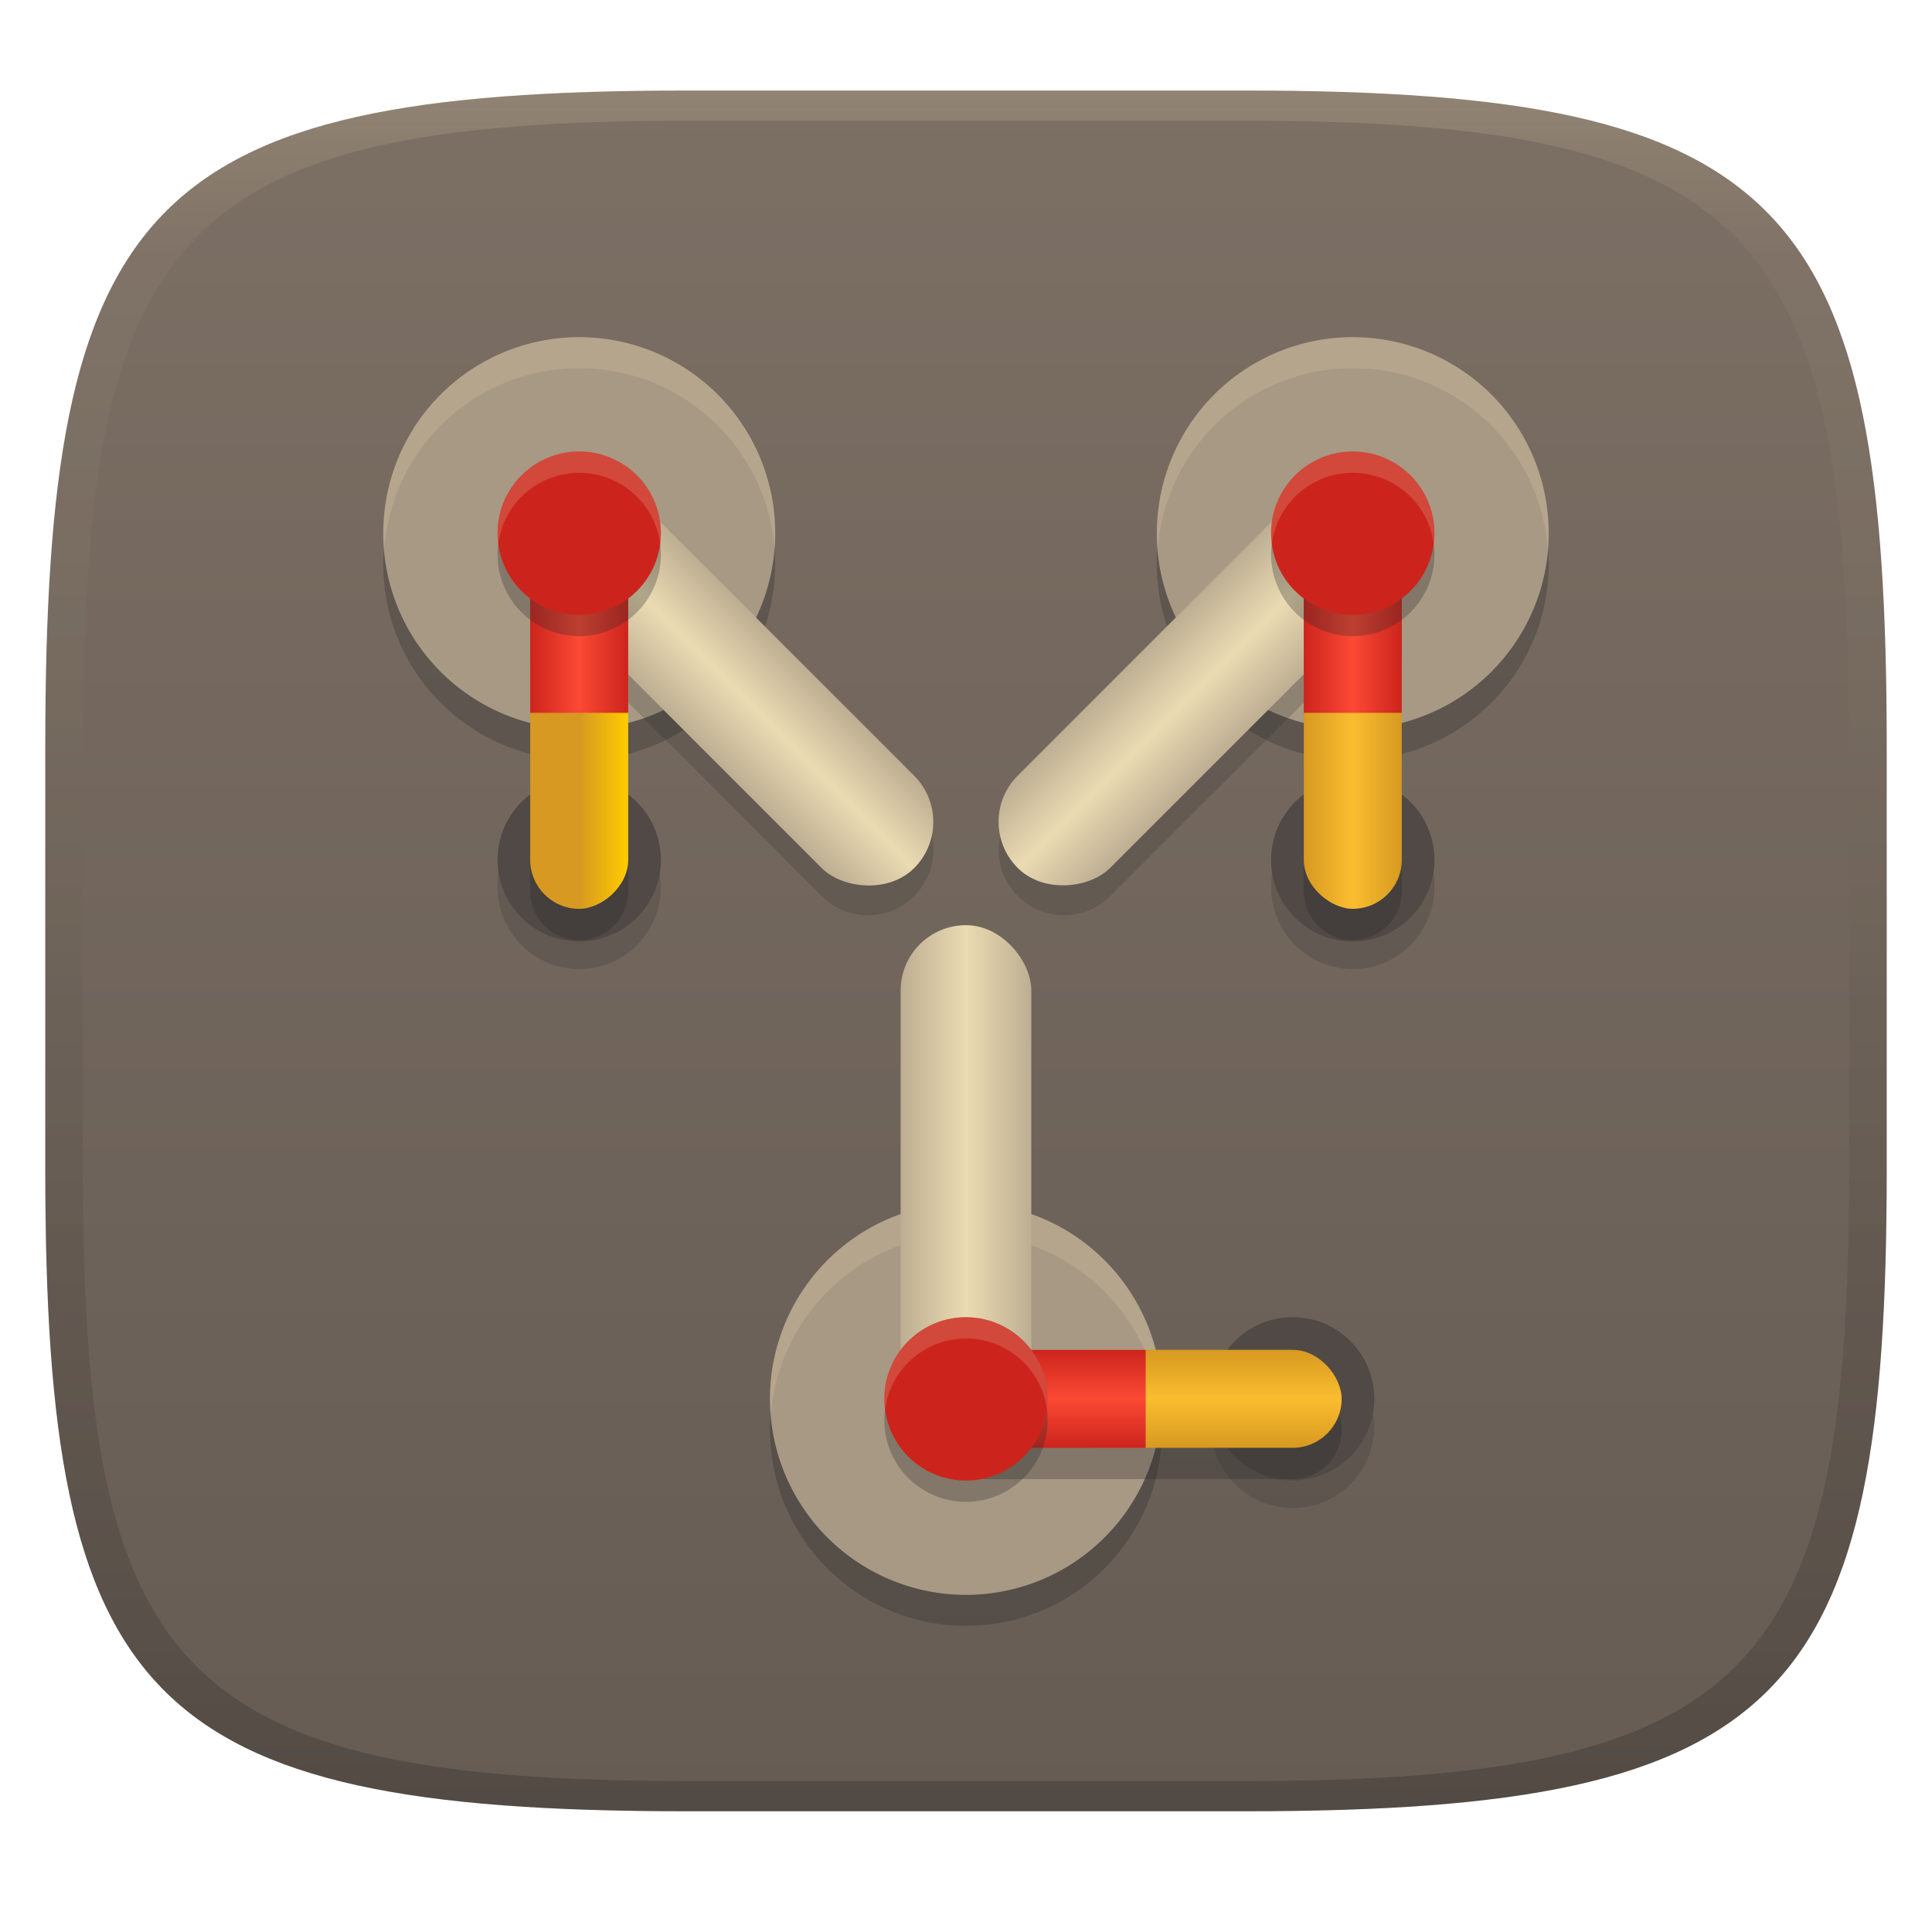 <svg width="256" height="256" version="1.1" xmlns="http://www.w3.org/2000/svg" xmlns:xlink="http://www.w3.org/1999/xlink">
  <defs>
    <linearGradient id="linearGradient29">
      <stop stop-color="#cc241d" offset="0"/>
      <stop stop-color="#fb4934" offset=".5"/>
      <stop stop-color="#cc241d" offset="1"/>
    </linearGradient>
    <linearGradient id="linearGradient31" x1=".5" x2=".5" y2="1" gradientTransform="matrix(244,0,0,228,5.986,12)" gradientUnits="userSpaceOnUse">
      <stop stop-color="#ebdbb2" stop-opacity=".2" offset="0"/>
      <stop stop-color="#ebdbb2" stop-opacity=".05" offset=".1"/>
      <stop stop-opacity=".1" offset=".704"/>
      <stop stop-opacity=".15" offset=".897"/>
      <stop stop-opacity=".2" offset="1"/>
    </linearGradient>
    <linearGradient id="linearGradient6" x1="140" x2="140" y1="12" y2="240" gradientUnits="userSpaceOnUse">
      <stop stop-color="#7c6f64" offset="0"/>
      <stop stop-color="#665c54" offset="1"/>
    </linearGradient>
    <linearGradient id="linearGradient8" x1="69.214" x2="74.786" y1="108.07" y2="108.07" gradientTransform="matrix(3.108 0 0 2.672 -95.75 -131.43)" gradientUnits="userSpaceOnUse">
      <stop stop-color="#bdae93" offset="0"/>
      <stop stop-color="#ebdbb2" offset=".5"/>
      <stop stop-color="#bdae93" offset="1"/>
    </linearGradient>
    <linearGradient id="linearGradient14" x1="79.429" x2="79.429" y1="121.07" y2="117.35" gradientTransform="matrix(2.331 0 0 3.496 -46.305 -231.41)" gradientUnits="userSpaceOnUse">
      <stop stop-color="#d79921" offset="0"/>
      <stop stop-color="#fabd2f" offset=".5"/>
      <stop stop-color="#d79921" offset="1"/>
    </linearGradient>
    <linearGradient id="linearGradient17" x1="69.214" x2="74.786" y1="108.07" y2="108.07" gradientTransform="matrix(3.108 0 0 2.672 -228.06 -421.01)" gradientUnits="userSpaceOnUse">
      <stop stop-color="#bdae93" offset="0"/>
      <stop stop-color="#ebdbb2" offset=".5"/>
      <stop stop-color="#bdae93" offset="1"/>
    </linearGradient>
    <linearGradient id="linearGradient18" x1="79.429" x2="79.429" y1="121.07" y2="117.35" gradientTransform="matrix(2.331 0 0 3.496 -103.66 -493.51)" gradientUnits="userSpaceOnUse">
      <stop stop-color="#d79921" offset="0"/>
      <stop stop-color="#d79921" offset=".5"/>
      <stop stop-color="#fc0" offset="1"/>
    </linearGradient>
    <linearGradient id="linearGradient19" x1="74.786" x2="74.786" y1="121.53" y2="116.89" gradientTransform="matrix(3.205 0 0 2.797 -169.02 -410.16)" gradientUnits="userSpaceOnUse" xlink:href="#linearGradient29"/>
    <linearGradient id="linearGradient21" x1="69.214" x2="74.786" y1="108.07" y2="108.07" gradientTransform="matrix(3.108 0 0 2.672 -47.045 -239.99)" gradientUnits="userSpaceOnUse">
      <stop stop-color="#bdae93" offset="0"/>
      <stop stop-color="#ebdbb2" offset=".5"/>
      <stop stop-color="#bdae93" offset="1"/>
    </linearGradient>
    <linearGradient id="linearGradient22" x1="79.429" x2="79.429" y1="121.07" y2="117.35" gradientTransform="matrix(2.331 0 0 3.496 -103.66 -237.51)" gradientUnits="userSpaceOnUse">
      <stop stop-color="#d79921" offset="0"/>
      <stop stop-color="#fabd2f" offset=".5"/>
      <stop stop-color="#d79921" offset="1"/>
    </linearGradient>
    <linearGradient id="linearGradient30" x1="74.786" x2="74.786" y1="121.53" y2="116.89" gradientTransform="matrix(3.205 0 0 2.797 -169.02 -512.67)" gradientUnits="userSpaceOnUse" xlink:href="#linearGradient29"/>
    <linearGradient id="linearGradient32" x1="74.786" x2="74.786" y1="121.53" y2="116.89" gradientTransform="matrix(3.205 0 0 2.797 -111.67 -518.77)" gradientUnits="userSpaceOnUse" xlink:href="#linearGradient29"/>
  </defs>
  <path d="m165 12c72 0 85 15 85 87v56c0 70-13 85-85 85h-74c-72 0-85-15-85-85v-56c0-72 13-87 85-87z" fill="url(#linearGradient6)" style="isolation:isolate"/>
  <path d="m76.748 48.78c-6.888-7.6e-5 -13.495 2.736-18.365 7.607-10.142 10.142-10.142 26.586 0 36.729 10.142 10.142 26.586 10.142 36.729 0 10.142-10.142 10.142-26.586 0-36.729-4.87-4.87-11.476-7.607-18.363-7.607zm102.5 0c-6.888 4.43e-4 -13.493 2.737-18.363 7.607-10.142 10.142-10.142 26.586 0 36.729 10.142 10.142 26.586 10.142 36.729 0 10.142-10.142 10.142-26.586 0-36.729-4.871-4.871-11.477-7.607-18.365-7.607zm-51.252 114.71c-14.343 1.6e-4 -25.971 11.628-25.971 25.971 1.5e-4 14.343 11.628 25.971 25.971 25.971 14.343-1.6e-4 25.971-11.628 25.971-25.971-1.6e-4 -14.343-11.628-25.971-25.971-25.971z" enable-background="new" fill="#282828" opacity=".3" stroke-width="3.221" style="paint-order:fill markers stroke"/>
  <path d="m76.748 106.76c-2.87-3e-5 -5.623 1.14-7.652 3.17-4.225 4.226-4.225 11.077 0 15.303 4.226 4.227 11.079 4.227 15.305 0 4.225-4.226 4.225-11.077 0-15.303-2.029-2.03-4.782-3.17-7.652-3.17zm102.5 0c-2.87-3e-5 -5.623 1.14-7.652 3.17-4.225 4.226-4.225 11.077 0 15.303 4.226 4.227 11.079 4.227 15.305 0 4.225-4.226 4.225-11.077 0-15.303-2.029-2.03-4.782-3.17-7.652-3.17zm-7.967 71.42c-5.977-5.7e-4 -10.823 4.845-10.822 10.822 5.1e-4 5.976 4.846 10.821 10.822 10.82 5.976-5.1e-4 10.82-4.845 10.82-10.82 5.6e-4 -5.976-4.844-10.822-10.82-10.822z" enable-background="new" fill="#282828" opacity=".2" stroke-width="3.221" style="paint-order:fill markers stroke"/>
  <path d="m76.748 103.11a10.821 10.821 0 0 0-7.652 3.17 10.821 10.821 0 0 0 0 15.303 10.821 10.821 0 0 0 15.305 0 10.821 10.821 0 0 0 0-15.303 10.821 10.821 0 0 0-7.652-3.17zm102.5 0a10.821 10.821 0 0 0-7.652 3.17 10.821 10.821 0 0 0 0 15.303 10.821 10.821 0 0 0 15.305 0 10.821 10.821 0 0 0 0-15.303 10.821 10.821 0 0 0-7.652-3.17zm-7.967 71.42a10.821 10.821 0 0 0-10.822 10.822 10.821 10.821 0 0 0 10.822 10.82 10.821 10.821 0 0 0 10.82-10.82 10.821 10.821 0 0 0-10.82-10.822z" enable-background="new" fill="#504945" stroke-width="3.221" style="paint-order:fill markers stroke"/>
  <path d="m76.748 44.676a25.971 25.971 0 0 0-18.365 7.607 25.971 25.971 0 0 0 0 36.729 25.971 25.971 0 0 0 36.729 0 25.971 25.971 0 0 0 0-36.729 25.971 25.971 0 0 0-18.363-7.607zm102.5 0a25.971 25.971 0 0 0-18.363 7.607 25.971 25.971 0 0 0 0 36.729 25.971 25.971 0 0 0 36.729 0 25.971 25.971 0 0 0 0-36.729 25.971 25.971 0 0 0-18.365-7.607zm-51.252 114.71a25.971 25.971 0 0 0-25.971 25.971 25.971 25.971 0 0 0 25.971 25.971 25.971 25.971 0 0 0 25.971-25.971 25.971 25.971 0 0 0-25.971-25.971z" enable-background="new" fill="#a89984" stroke-width="10.124" style="paint-order:fill markers stroke"/>
  <path d="m76.748 44.676c-6.888-7.4e-5 -13.495 2.736-18.365 7.607-5.356 5.385-8.087 12.845-7.473 20.416 0.474-6.152 3.123-11.934 7.473-16.311 4.871-4.871 11.477-7.607 18.365-7.607 6.888 4.44e-4 13.493 2.737 18.363 7.607 4.369 4.369 7.037 10.152 7.525 16.311 0.601-7.579-2.15-15.04-7.525-20.416-4.87-4.87-11.476-7.607-18.363-7.607zm102.5 0c-6.888 4.44e-4 -13.493 2.737-18.363 7.607-5.356 5.385-8.087 12.845-7.473 20.416 0.474-6.152 3.123-11.934 7.473-16.311 4.87-4.87 11.476-7.607 18.363-7.607 6.888-7.6e-5 13.495 2.736 18.365 7.607 4.349 4.377 6.998 10.159 7.473 16.311 0.614-7.571-2.116-15.031-7.473-20.416-4.871-4.871-11.477-7.607-18.365-7.607zm-51.252 114.71c-14.343 1.6e-4 -25.971 11.628-25.971 25.971 0.018 0.686 0.063 1.371 0.135 2.053 1.069-13.484 12.309-23.89 25.836-23.918 13.527 0.028 24.767 10.434 25.836 23.918 0.072-0.682 0.117-1.367 0.135-2.053-1.5e-4 -14.343-11.628-25.971-25.971-25.971z" enable-background="new" fill="#ebdbb2" opacity=".2" stroke-width="3.221" style="paint-order:fill markers stroke"/>
  <rect x="119.34" y="122.59" width="17.314" height="69.472" rx="8.657" ry="8.657" enable-background="new" fill="url(#linearGradient8)" stroke-width="5.452" style="paint-order:fill markers stroke"/>
  <path d="m70.254 74.801v43.285c0 3.597 2.895 6.492 6.492 6.492s6.494-2.895 6.494-6.492v-43.285zm102.5 0v43.285c0 3.597 2.897 6.492 6.494 6.492s6.492-2.895 6.492-6.492v-43.285zm-44.76 108.21v12.986h43.285c3.597 0 6.494-2.895 6.494-6.492s-2.897-6.494-6.494-6.494z" enable-background="new" fill="#282828" opacity=".3" stroke-width="3.225" style="paint-order:fill markers stroke"/>
  <rect x="138.82" y="178.86" width="38.956" height="12.985" rx="6.493" ry="6.493" enable-background="new" fill="url(#linearGradient14)" stroke-width="3.225" style="paint-order:fill markers stroke"/>
  <path d="m78.124 67.066c-2.213 0-4.426 0.847-6.121 2.543-3.391 3.391-3.391 8.853 0 12.244l36.883 36.881c3.391 3.391 8.851 3.391 12.242 0 3.391-3.391 3.391-8.851 0-12.242l-36.881-36.883c-1.696-1.696-3.91-2.543-6.123-2.543zm99.75 0c-2.213 0-4.426 0.847-6.121 2.543l-36.881 36.883c-3.391 3.391-3.391 8.851 0 12.242 3.391 3.391 8.851 3.391 12.242 0l36.881-36.881c3.391-3.391 3.391-8.853 0-12.244-1.696-1.696-3.908-2.543-6.121-2.543z" enable-background="new" fill="#282828" opacity=".2" stroke-width="5.452" style="paint-order:fill markers stroke"/>
  <rect transform="rotate(135)" x="-12.971" y="-166.99" width="17.314" height="69.472" rx="8.657" ry="8.657" enable-background="new" fill="url(#linearGradient17)" stroke-width="5.452" style="paint-order:fill markers stroke"/>
  <rect transform="rotate(90)" x="81.468" y="-83.241" width="38.956" height="12.985" rx="6.493" ry="6.493" enable-background="new" fill="url(#linearGradient18)" stroke-width="3.225" style="paint-order:fill markers stroke"/>
  <rect transform="rotate(90)" x="70.647" y="-83.241" width="23.807" height="12.985" rx="0" ry="0" enable-background="new" fill="url(#linearGradient19)" stroke-width="3.382" style="paint-order:fill markers stroke"/>
  <rect transform="matrix(.707 .707 .707 -.707 0 0)" x="168.05" y="14.032" width="17.314" height="69.472" rx="8.657" ry="8.657" enable-background="new" fill="url(#linearGradient21)" stroke-width="5.452" style="paint-order:fill markers stroke"/>
  <rect transform="matrix(0,1,1,0,0,0)" x="81.468" y="172.76" width="38.956" height="12.985" rx="6.493" ry="6.493" enable-background="new" fill="url(#linearGradient22)" stroke-width="3.225" style="paint-order:fill markers stroke"/>
  <rect transform="rotate(90)" x="70.647" y="-185.74" width="23.807" height="12.985" rx="0" ry="0" enable-background="new" fill="url(#linearGradient30)" stroke-width="3.382" style="paint-order:fill markers stroke"/>
  <rect transform="scale(1,-1)" x="128" y="-191.85" width="23.807" height="12.985" rx="0" ry="0" enable-background="new" fill="url(#linearGradient32)" stroke-width="3.382" style="paint-order:fill markers stroke"/>
  <path d="m76.749 62.652a10.821 10.821 0 0 0-7.652 3.168 10.821 10.821 0 0 0 0 15.305 10.821 10.821 0 0 0 15.305 0 10.821 10.821 0 0 0 0-15.305 10.821 10.821 0 0 0-7.652-3.168zm102.5 0a10.821 10.821 0 0 0-7.652 3.168 10.821 10.821 0 0 0 0 15.305 10.821 10.821 0 0 0 15.305 0 10.821 10.821 0 0 0 0-15.305 10.821 10.821 0 0 0-7.652-3.168zm-51.252 114.71a10.821 10.821 0 0 0-10.82 10.822 10.821 10.821 0 0 0 10.82 10.82 10.821 10.821 0 0 0 10.82-10.82 10.821 10.821 0 0 0-10.82-10.822z" enable-background="new" fill="#282828" opacity=".3" stroke-width="4.288" style="paint-order:fill markers stroke"/>
  <path d="m76.748 59.826a10.821 10.821 0 0 0-7.652 3.168 10.821 10.821 0 0 0 0 15.305 10.821 10.821 0 0 0 15.305 0 10.821 10.821 0 0 0 0-15.305 10.821 10.821 0 0 0-7.652-3.168zm102.5 0a10.821 10.821 0 0 0-7.652 3.168 10.821 10.821 0 0 0 0 15.305 10.821 10.821 0 0 0 15.305 0 10.821 10.821 0 0 0 0-15.305 10.821 10.821 0 0 0-7.652-3.168zm-51.252 114.71a10.821 10.821 0 0 0-10.82 10.822 10.821 10.821 0 0 0 10.82 10.82 10.821 10.821 0 0 0 10.82-10.82 10.821 10.821 0 0 0-10.82-10.822z" enable-background="new" fill="#cc241d" stroke-width="4.288" style="paint-order:fill markers stroke"/>
  <path d="m76.749 59.826a10.821 10.821 0 0 0-7.652 3.168 10.821 10.821 0 0 0-3.076 9.072 10.821 10.821 0 0 1 3.076-6.246 10.821 10.821 0 0 1 7.652-3.168 10.821 10.821 0 0 1 7.652 3.168 10.821 10.821 0 0 1 3.078 6.236 10.821 10.821 0 0 0-3.078-9.062 10.821 10.821 0 0 0-7.652-3.168zm102.5 0a10.821 10.821 0 0 0-7.652 3.168 10.821 10.821 0 0 0-3.076 9.072 10.821 10.821 0 0 1 3.076-6.246 10.821 10.821 0 0 1 7.652-3.168 10.821 10.821 0 0 1 7.652 3.168 10.821 10.821 0 0 1 3.078 6.238 10.821 10.821 0 0 0-3.078-9.064 10.821 10.821 0 0 0-7.652-3.168zm-51.252 114.71a10.821 10.821 0 0 0-10.82 10.822 10.821 10.821 0 0 0 0.094 1.42 10.821 10.821 0 0 1 10.727-9.416 10.821 10.821 0 0 1 10.729 9.408 10.821 10.821 0 0 0 0.092-1.412 10.821 10.821 0 0 0-10.82-10.822z" enable-background="new" fill="#ebdbb2" opacity=".2" stroke-width="4.288" style="paint-order:fill markers stroke"/>
  <path d="m91 12c-72 0-85 15-85 87v56c0 70 13 85 85 85h74c72 0 85-15 85-85v-56c0-72-13-87-85-87zm0 4h74c68 0 80 15 80 83v56c0 66-12 81-80 81h-74c-68 0-80-15-80-81v-56c0-68 12-83 80-83z" fill="url(#linearGradient31)" style="isolation:isolate"/>
</svg>
